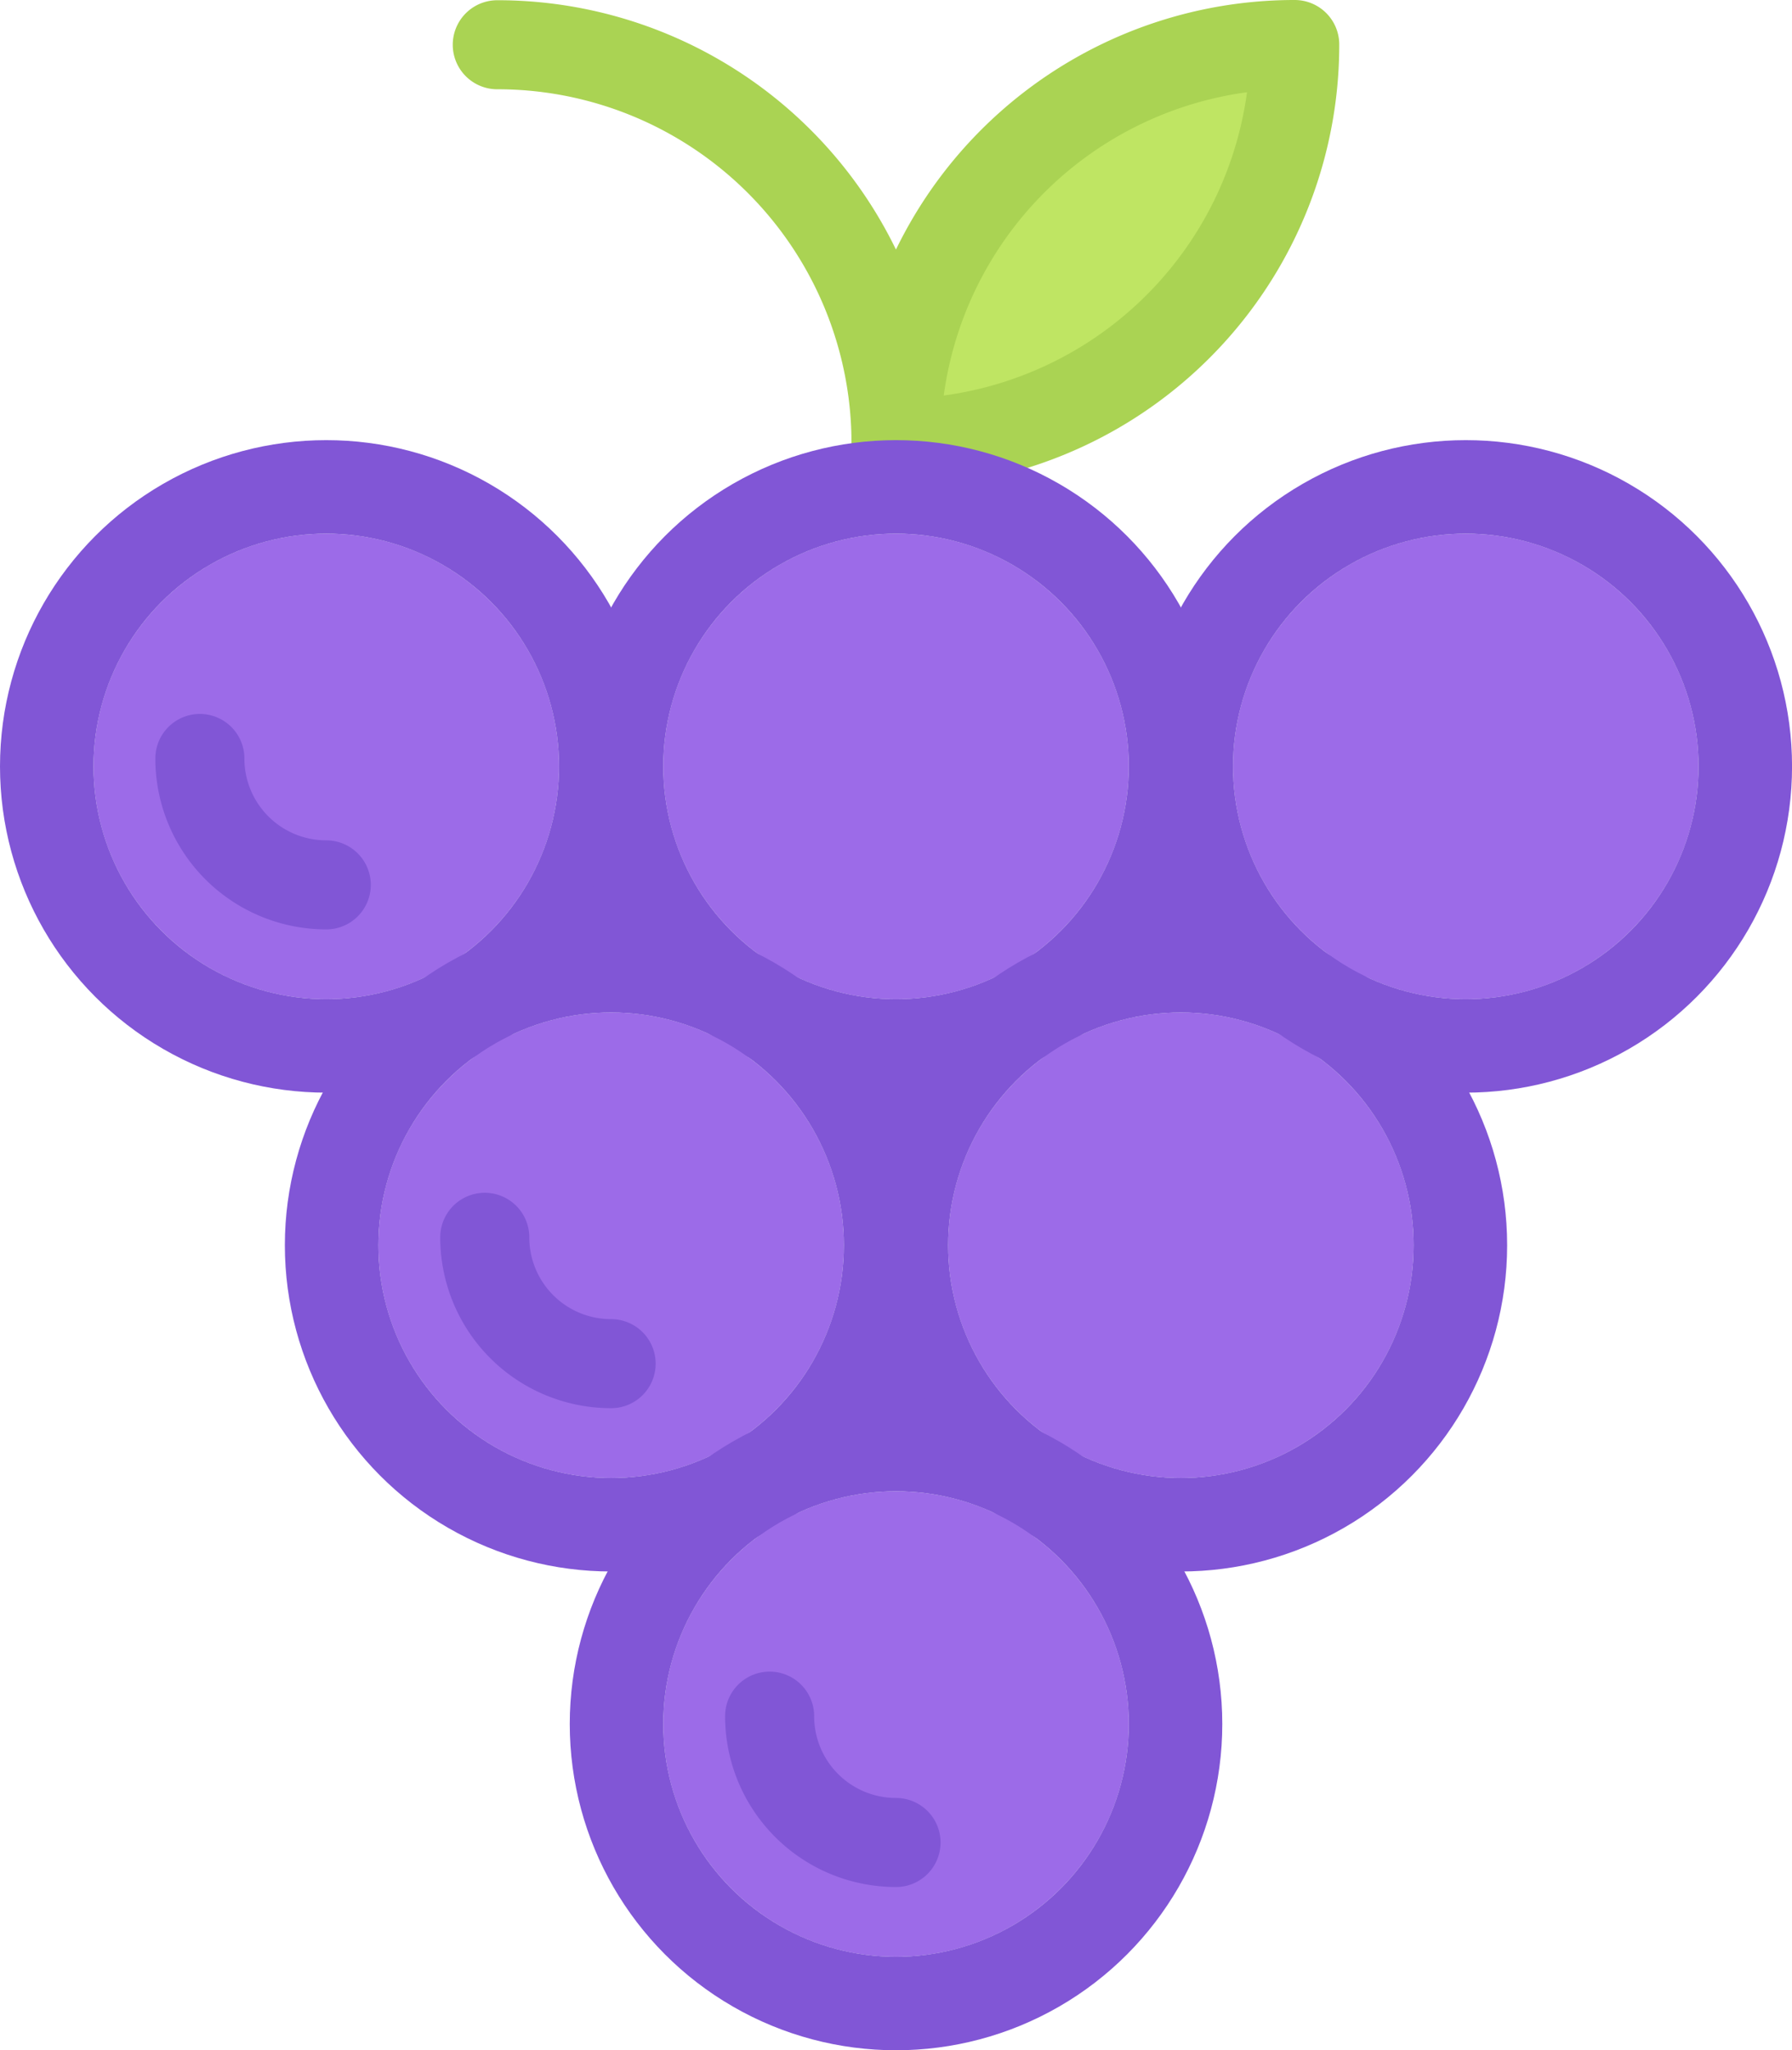 <svg xmlns="http://www.w3.org/2000/svg" width="40.249" height="46.051" viewBox="0 0 40.249 46.051">
  <g id="svg_colour_grapes" transform="translate(2.1 1)">
    <path id="path" d="M1472.331-183.4a8.951,8.951,0,0,0-8.956-8.956" transform="translate(-1454.306 192.361)" fill="none" stroke="#aad353" stroke-linecap="round" stroke-linejoin="round" stroke-width="2"/>
    <path id="path-2" data-name="path" d="M1481.286-192.361a8.95,8.95,0,0,1-8.955,8.956A8.95,8.95,0,0,1,1481.286-192.361Z" transform="translate(-1454.306 192.361)" fill="#bfe563" stroke="#aad353" stroke-linecap="round" stroke-linejoin="round" stroke-width="2"/>
    <g id="ellipse" transform="translate(0 10.986)" fill="#9c6be8" stroke="#8156d6" stroke-linejoin="round" stroke-width="2.1">
      <circle cx="5.228" cy="5.228" r="5.228" stroke="none"/>
      <circle cx="5.228" cy="5.228" r="6.278" fill="none"/>
    </g>
    <g id="ellipse-2" data-name="ellipse" transform="translate(12.797 10.986)" fill="#9c6be8" stroke="#8156d6" stroke-linejoin="round" stroke-width="2.1">
      <circle cx="5.228" cy="5.228" r="5.228" stroke="none"/>
      <circle cx="5.228" cy="5.228" r="6.278" fill="none"/>
    </g>
    <g id="ellipse-3" data-name="ellipse" transform="translate(19.195 21.741)" fill="#9c6be8" stroke="#8156d6" stroke-linejoin="round" stroke-width="2.1">
      <circle cx="5.228" cy="5.228" r="5.228" stroke="none"/>
      <circle cx="5.228" cy="5.228" r="6.278" fill="none"/>
    </g>
    <g id="ellipse-4" data-name="ellipse" transform="translate(25.594 10.986)" fill="#9c6be8" stroke="#8156d6" stroke-linejoin="round" stroke-width="2.1">
      <circle cx="5.228" cy="5.228" r="5.228" stroke="none"/>
      <circle cx="5.228" cy="5.228" r="6.278" fill="none"/>
    </g>
    <path id="path-3" data-name="path" d="M1456.695-176.325a2.838,2.838,0,0,0,2.839,2.839" transform="translate(-1454.306 192.361)" fill="none" stroke="#8156d6" stroke-linecap="round" stroke-linejoin="round" stroke-width="2"/>
    <g id="ellipse-5" data-name="ellipse" transform="translate(6.398 21.741)" fill="#9c6be8" stroke="#8156d6" stroke-linejoin="round" stroke-width="2.1">
      <circle cx="5.228" cy="5.228" r="5.228" stroke="none"/>
      <circle cx="5.228" cy="5.228" r="6.278" fill="none"/>
    </g>
    <path id="path-4" data-name="path" d="M1463.094-165.57a2.836,2.836,0,0,0,2.838,2.838" transform="translate(-1454.306 192.361)" fill="none" stroke="#8156d6" stroke-linecap="round" stroke-linejoin="round" stroke-width="2"/>
    <g id="ellipse-6" data-name="ellipse" transform="translate(12.797 32.495)" fill="#9c6be8" stroke="#8156d6" stroke-linejoin="round" stroke-width="2.1">
      <circle cx="5.228" cy="5.228" r="5.228" stroke="none"/>
      <circle cx="5.228" cy="5.228" r="6.278" fill="none"/>
    </g>
    <path id="path-5" data-name="path" d="M1469.492-154.815a2.837,2.837,0,0,0,2.839,2.838" transform="translate(-1454.306 192.361)" fill="none" stroke="#8156d6" stroke-linecap="round" stroke-linejoin="round" stroke-width="2"/>
  </g>
</svg>
